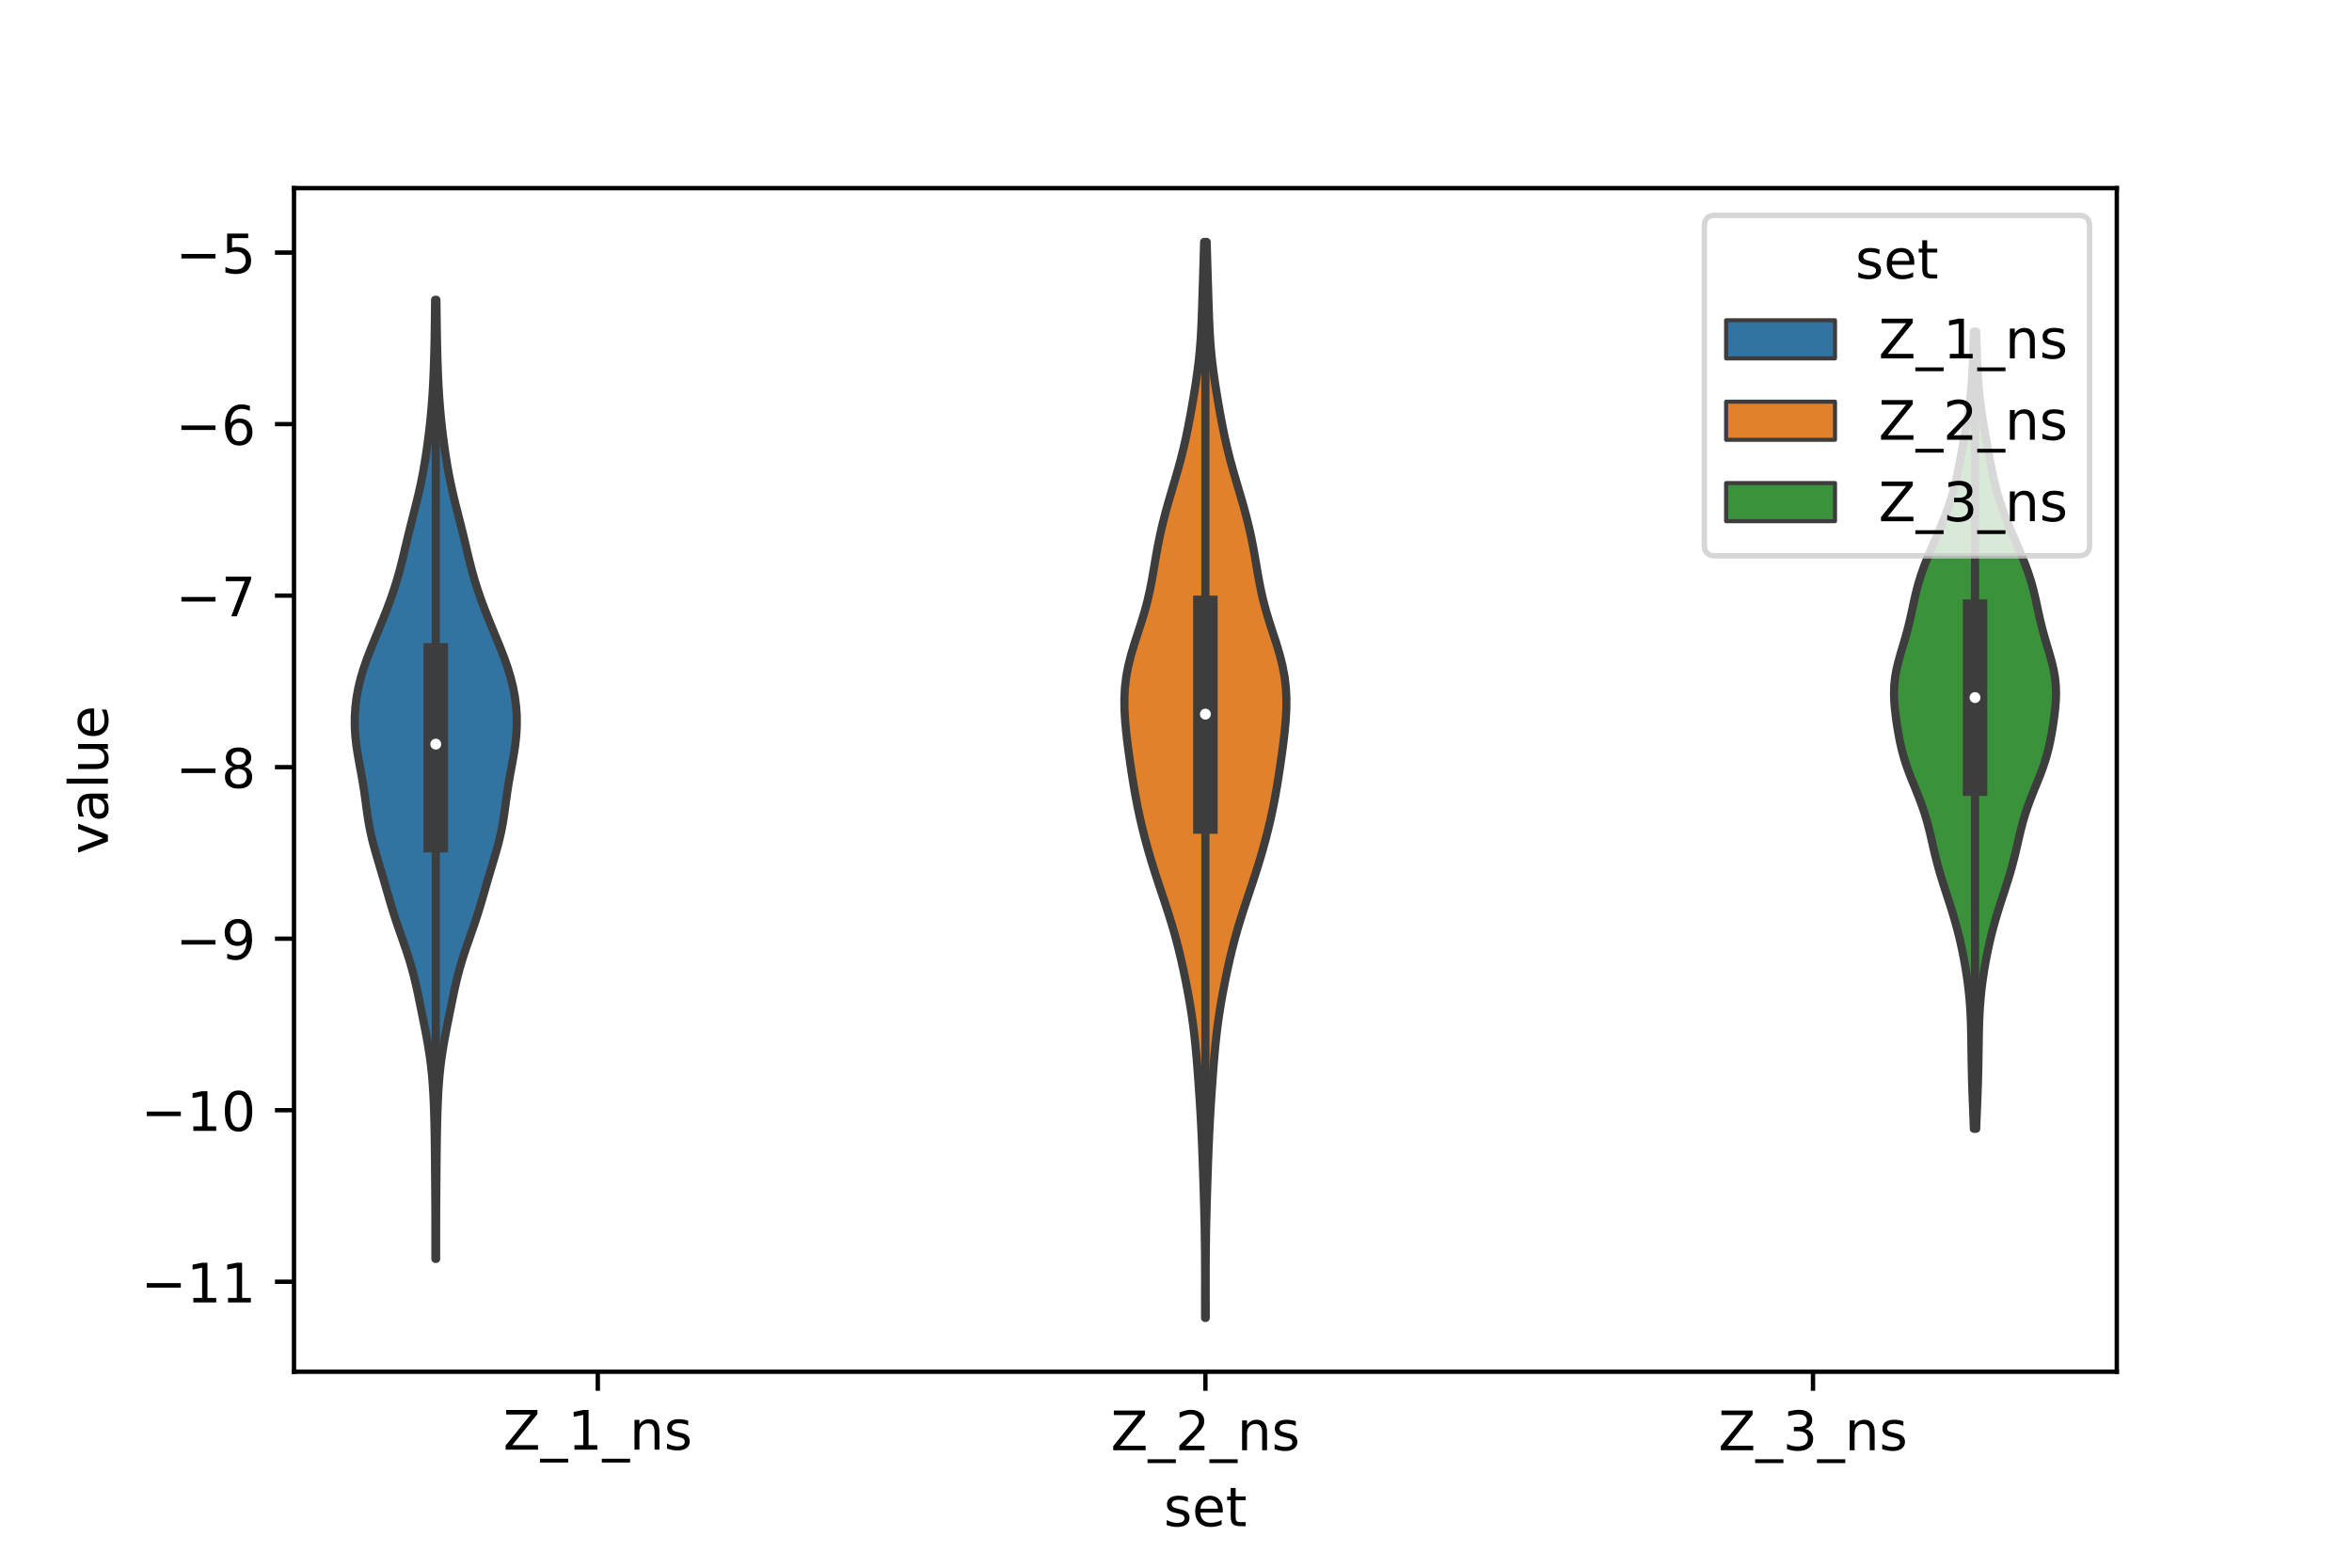 <?xml version="1.0" encoding="utf-8" standalone="no"?>
<!DOCTYPE svg PUBLIC "-//W3C//DTD SVG 1.1//EN"
  "http://www.w3.org/Graphics/SVG/1.1/DTD/svg11.dtd">
<!-- Created with matplotlib (https://matplotlib.org/) -->
<svg height="288pt" version="1.1" viewBox="0 0 432 288" width="432pt" xmlns="http://www.w3.org/2000/svg" xmlns:xlink="http://www.w3.org/1999/xlink">
 <defs>
  <style type="text/css">*{stroke-linecap:butt;stroke-linejoin:round;}</style>
 </defs>
 <g id="figure_1">
  <g id="patch_1">
   <path d="M 0 288 
L 432 288 
L 432 0 
L 0 0 
z
" style="fill:#ffffff;"/>
  </g>
  <g id="axes_1">
   <g id="patch_2">
    <path d="M 54 252 
L 388.8 252 
L 388.8 34.56 
L 54 34.56 
z
" style="fill:#ffffff;"/>
   </g>
   <g id="PolyCollection_1">
    <defs>
     <path d="M 80.104 -56.729 
L 79.976 -56.729 
L 79.974 -58.509 
L 79.974 -60.288 
L 79.973 -62.068 
L 79.971 -63.848 
L 79.965 -65.627 
L 79.955 -67.407 
L 79.942 -69.187 
L 79.928 -70.966 
L 79.914 -72.746 
L 79.899 -74.526 
L 79.881 -76.306 
L 79.86 -78.085 
L 79.832 -79.865 
L 79.795 -81.645 
L 79.747 -83.424 
L 79.683 -85.204 
L 79.6 -86.984 
L 79.489 -88.763 
L 79.343 -90.543 
L 79.155 -92.323 
L 78.918 -94.102 
L 78.637 -95.882 
L 78.318 -97.662 
L 77.974 -99.441 
L 77.62 -101.221 
L 77.262 -103.001 
L 76.899 -104.781 
L 76.519 -106.56 
L 76.104 -108.34 
L 75.638 -110.12 
L 75.11 -111.899 
L 74.528 -113.679 
L 73.911 -115.459 
L 73.286 -117.238 
L 72.68 -119.018 
L 72.11 -120.798 
L 71.574 -122.577 
L 71.06 -124.357 
L 70.547 -126.137 
L 70.024 -127.917 
L 69.491 -129.696 
L 68.967 -131.476 
L 68.483 -133.256 
L 68.063 -135.035 
L 67.72 -136.815 
L 67.442 -138.595 
L 67.201 -140.374 
L 66.959 -142.154 
L 66.688 -143.934 
L 66.381 -145.713 
L 66.051 -147.493 
L 65.731 -149.273 
L 65.456 -151.053 
L 65.26 -152.832 
L 65.16 -154.612 
L 65.166 -156.392 
L 65.281 -158.171 
L 65.504 -159.951 
L 65.837 -161.731 
L 66.277 -163.51 
L 66.816 -165.29 
L 67.441 -167.07 
L 68.128 -168.849 
L 68.853 -170.629 
L 69.59 -172.409 
L 70.319 -174.189 
L 71.023 -175.968 
L 71.688 -177.748 
L 72.305 -179.528 
L 72.866 -181.307 
L 73.372 -183.087 
L 73.832 -184.867 
L 74.263 -186.646 
L 74.685 -188.426 
L 75.114 -190.206 
L 75.558 -191.985 
L 76.012 -193.765 
L 76.462 -195.545 
L 76.891 -197.324 
L 77.285 -199.104 
L 77.64 -200.884 
L 77.955 -202.664 
L 78.238 -204.443 
L 78.494 -206.223 
L 78.727 -208.003 
L 78.938 -209.782 
L 79.123 -211.562 
L 79.282 -213.342 
L 79.415 -215.121 
L 79.524 -216.901 
L 79.612 -218.681 
L 79.684 -220.46 
L 79.742 -222.24 
L 79.789 -224.02 
L 79.826 -225.8 
L 79.855 -227.579 
L 79.879 -229.359 
L 79.9 -231.139 
L 79.921 -232.918 
L 80.159 -232.918 
L 80.159 -232.918 
L 80.18 -231.139 
L 80.201 -229.359 
L 80.225 -227.579 
L 80.254 -225.8 
L 80.291 -224.02 
L 80.338 -222.24 
L 80.396 -220.46 
L 80.468 -218.681 
L 80.556 -216.901 
L 80.665 -215.121 
L 80.798 -213.342 
L 80.957 -211.562 
L 81.142 -209.782 
L 81.353 -208.003 
L 81.586 -206.223 
L 81.842 -204.443 
L 82.125 -202.664 
L 82.44 -200.884 
L 82.795 -199.104 
L 83.189 -197.324 
L 83.618 -195.545 
L 84.068 -193.765 
L 84.522 -191.985 
L 84.966 -190.206 
L 85.395 -188.426 
L 85.817 -186.646 
L 86.248 -184.867 
L 86.708 -183.087 
L 87.214 -181.307 
L 87.775 -179.528 
L 88.392 -177.748 
L 89.057 -175.968 
L 89.761 -174.189 
L 90.49 -172.409 
L 91.227 -170.629 
L 91.952 -168.849 
L 92.639 -167.07 
L 93.264 -165.29 
L 93.803 -163.51 
L 94.243 -161.731 
L 94.576 -159.951 
L 94.799 -158.171 
L 94.914 -156.392 
L 94.92 -154.612 
L 94.82 -152.832 
L 94.624 -151.053 
L 94.349 -149.273 
L 94.029 -147.493 
L 93.699 -145.713 
L 93.392 -143.934 
L 93.121 -142.154 
L 92.879 -140.374 
L 92.638 -138.595 
L 92.36 -136.815 
L 92.017 -135.035 
L 91.597 -133.256 
L 91.113 -131.476 
L 90.589 -129.696 
L 90.056 -127.917 
L 89.533 -126.137 
L 89.02 -124.357 
L 88.506 -122.577 
L 87.97 -120.798 
L 87.4 -119.018 
L 86.794 -117.238 
L 86.169 -115.459 
L 85.552 -113.679 
L 84.97 -111.899 
L 84.442 -110.12 
L 83.976 -108.34 
L 83.561 -106.56 
L 83.181 -104.781 
L 82.818 -103.001 
L 82.46 -101.221 
L 82.106 -99.441 
L 81.762 -97.662 
L 81.443 -95.882 
L 81.162 -94.102 
L 80.925 -92.323 
L 80.737 -90.543 
L 80.591 -88.763 
L 80.48 -86.984 
L 80.397 -85.204 
L 80.333 -83.424 
L 80.285 -81.645 
L 80.248 -79.865 
L 80.22 -78.085 
L 80.199 -76.306 
L 80.181 -74.526 
L 80.166 -72.746 
L 80.152 -70.966 
L 80.138 -69.187 
L 80.125 -67.407 
L 80.115 -65.627 
L 80.109 -63.848 
L 80.107 -62.068 
L 80.106 -60.288 
L 80.106 -58.509 
L 80.104 -56.729 
z
" id="mbd51828cb3" style="stroke:#3d3d3d;stroke-width:1.5;"/>
    </defs>
    <g clip-path="url(#pb9d2f6e3c7)">
     <use style="fill:#3274a1;stroke:#3d3d3d;stroke-width:1.5;" x="0" xlink:href="#mbd51828cb3" y="288"/>
    </g>
   </g>
   <g id="PolyCollection_2">
    <defs>
     <path d="M 221.46 -45.884 
L 221.34 -45.884 
L 221.34 -47.88 
L 221.343 -49.877 
L 221.346 -51.874 
L 221.346 -53.87 
L 221.341 -55.867 
L 221.328 -57.864 
L 221.306 -59.86 
L 221.274 -61.857 
L 221.233 -63.854 
L 221.184 -65.851 
L 221.129 -67.847 
L 221.068 -69.844 
L 221.003 -71.841 
L 220.935 -73.837 
L 220.862 -75.834 
L 220.782 -77.831 
L 220.693 -79.827 
L 220.593 -81.824 
L 220.481 -83.821 
L 220.357 -85.818 
L 220.224 -87.814 
L 220.081 -89.811 
L 219.93 -91.808 
L 219.767 -93.804 
L 219.585 -95.801 
L 219.376 -97.798 
L 219.131 -99.794 
L 218.848 -101.791 
L 218.525 -103.788 
L 218.169 -105.784 
L 217.783 -107.781 
L 217.37 -109.778 
L 216.928 -111.775 
L 216.449 -113.771 
L 215.928 -115.768 
L 215.359 -117.765 
L 214.746 -119.761 
L 214.1 -121.758 
L 213.434 -123.755 
L 212.768 -125.751 
L 212.118 -127.748 
L 211.495 -129.745 
L 210.907 -131.741 
L 210.356 -133.738 
L 209.846 -135.735 
L 209.378 -137.732 
L 208.953 -139.728 
L 208.57 -141.725 
L 208.221 -143.722 
L 207.901 -145.718 
L 207.602 -147.715 
L 207.32 -149.712 
L 207.059 -151.708 
L 206.829 -153.705 
L 206.647 -155.702 
L 206.536 -157.699 
L 206.52 -159.695 
L 206.623 -161.692 
L 206.861 -163.689 
L 207.238 -165.685 
L 207.74 -167.682 
L 208.337 -169.679 
L 208.984 -171.675 
L 209.632 -173.672 
L 210.237 -175.669 
L 210.771 -177.665 
L 211.224 -179.662 
L 211.61 -181.659 
L 211.955 -183.656 
L 212.293 -185.652 
L 212.653 -187.649 
L 213.056 -189.646 
L 213.512 -191.642 
L 214.021 -193.639 
L 214.574 -195.636 
L 215.156 -197.632 
L 215.748 -199.629 
L 216.327 -201.626 
L 216.874 -203.622 
L 217.377 -205.619 
L 217.832 -207.616 
L 218.242 -209.613 
L 218.62 -211.609 
L 218.974 -213.606 
L 219.31 -215.603 
L 219.626 -217.599 
L 219.914 -219.596 
L 220.164 -221.593 
L 220.368 -223.589 
L 220.525 -225.586 
L 220.641 -227.583 
L 220.728 -229.58 
L 220.799 -231.576 
L 220.863 -233.573 
L 220.926 -235.57 
L 220.99 -237.566 
L 221.052 -239.563 
L 221.111 -241.56 
L 221.166 -243.556 
L 221.634 -243.556 
L 221.634 -243.556 
L 221.689 -241.56 
L 221.748 -239.563 
L 221.81 -237.566 
L 221.874 -235.57 
L 221.937 -233.573 
L 222.001 -231.576 
L 222.072 -229.58 
L 222.159 -227.583 
L 222.275 -225.586 
L 222.432 -223.589 
L 222.636 -221.593 
L 222.886 -219.596 
L 223.174 -217.599 
L 223.49 -215.603 
L 223.826 -213.606 
L 224.18 -211.609 
L 224.558 -209.613 
L 224.968 -207.616 
L 225.423 -205.619 
L 225.926 -203.622 
L 226.473 -201.626 
L 227.052 -199.629 
L 227.644 -197.632 
L 228.226 -195.636 
L 228.779 -193.639 
L 229.288 -191.642 
L 229.744 -189.646 
L 230.147 -187.649 
L 230.507 -185.652 
L 230.845 -183.656 
L 231.19 -181.659 
L 231.576 -179.662 
L 232.029 -177.665 
L 232.563 -175.669 
L 233.168 -173.672 
L 233.816 -171.675 
L 234.463 -169.679 
L 235.06 -167.682 
L 235.562 -165.685 
L 235.939 -163.689 
L 236.177 -161.692 
L 236.28 -159.695 
L 236.264 -157.699 
L 236.153 -155.702 
L 235.971 -153.705 
L 235.741 -151.708 
L 235.48 -149.712 
L 235.198 -147.715 
L 234.899 -145.718 
L 234.579 -143.722 
L 234.23 -141.725 
L 233.847 -139.728 
L 233.422 -137.732 
L 232.954 -135.735 
L 232.444 -133.738 
L 231.893 -131.741 
L 231.305 -129.745 
L 230.682 -127.748 
L 230.032 -125.751 
L 229.366 -123.755 
L 228.7 -121.758 
L 228.054 -119.761 
L 227.441 -117.765 
L 226.872 -115.768 
L 226.351 -113.771 
L 225.872 -111.775 
L 225.43 -109.778 
L 225.017 -107.781 
L 224.631 -105.784 
L 224.275 -103.788 
L 223.952 -101.791 
L 223.669 -99.794 
L 223.424 -97.798 
L 223.215 -95.801 
L 223.033 -93.804 
L 222.87 -91.808 
L 222.719 -89.811 
L 222.576 -87.814 
L 222.443 -85.818 
L 222.319 -83.821 
L 222.207 -81.824 
L 222.107 -79.827 
L 222.018 -77.831 
L 221.938 -75.834 
L 221.865 -73.837 
L 221.797 -71.841 
L 221.732 -69.844 
L 221.671 -67.847 
L 221.616 -65.851 
L 221.567 -63.854 
L 221.526 -61.857 
L 221.494 -59.86 
L 221.472 -57.864 
L 221.459 -55.867 
L 221.454 -53.87 
L 221.454 -51.874 
L 221.457 -49.877 
L 221.46 -47.88 
L 221.46 -45.884 
z
" id="m977a14c717" style="stroke:#3d3d3d;stroke-width:1.5;"/>
    </defs>
    <g clip-path="url(#pb9d2f6e3c7)">
     <use style="fill:#e1812c;stroke:#3d3d3d;stroke-width:1.5;" x="0" xlink:href="#m977a14c717" y="288"/>
    </g>
   </g>
   <g id="PolyCollection_3">
    <defs>
     <path d="M 362.974 -80.631 
L 362.546 -80.631 
L 362.491 -82.11 
L 362.433 -83.589 
L 362.374 -85.069 
L 362.316 -86.548 
L 362.263 -88.027 
L 362.216 -89.506 
L 362.177 -90.986 
L 362.146 -92.465 
L 362.122 -93.944 
L 362.101 -95.423 
L 362.08 -96.903 
L 362.054 -98.382 
L 362.015 -99.861 
L 361.957 -101.34 
L 361.875 -102.82 
L 361.764 -104.299 
L 361.621 -105.778 
L 361.447 -107.257 
L 361.242 -108.737 
L 361.008 -110.216 
L 360.747 -111.695 
L 360.457 -113.174 
L 360.138 -114.654 
L 359.789 -116.133 
L 359.408 -117.612 
L 358.995 -119.092 
L 358.552 -120.571 
L 358.085 -122.05 
L 357.604 -123.529 
L 357.122 -125.009 
L 356.654 -126.488 
L 356.211 -127.967 
L 355.803 -129.446 
L 355.428 -130.926 
L 355.08 -132.405 
L 354.743 -133.884 
L 354.394 -135.363 
L 354.013 -136.843 
L 353.582 -138.322 
L 353.09 -139.801 
L 352.543 -141.28 
L 351.954 -142.76 
L 351.35 -144.239 
L 350.762 -145.718 
L 350.218 -147.197 
L 349.739 -148.677 
L 349.333 -150.156 
L 348.993 -151.635 
L 348.706 -153.114 
L 348.459 -154.594 
L 348.244 -156.073 
L 348.064 -157.552 
L 347.935 -159.031 
L 347.88 -160.511 
L 347.92 -161.99 
L 348.068 -163.469 
L 348.324 -164.948 
L 348.673 -166.428 
L 349.085 -167.907 
L 349.526 -169.386 
L 349.963 -170.866 
L 350.37 -172.345 
L 350.738 -173.824 
L 351.071 -175.303 
L 351.387 -176.783 
L 351.711 -178.262 
L 352.068 -179.741 
L 352.479 -181.22 
L 352.952 -182.7 
L 353.487 -184.179 
L 354.075 -185.658 
L 354.699 -187.137 
L 355.342 -188.617 
L 355.984 -190.096 
L 356.61 -191.575 
L 357.204 -193.054 
L 357.754 -194.534 
L 358.252 -196.013 
L 358.695 -197.492 
L 359.083 -198.971 
L 359.425 -200.451 
L 359.73 -201.93 
L 360.013 -203.409 
L 360.284 -204.888 
L 360.551 -206.368 
L 360.816 -207.847 
L 361.077 -209.326 
L 361.326 -210.805 
L 361.556 -212.285 
L 361.76 -213.764 
L 361.934 -215.243 
L 362.077 -216.723 
L 362.191 -218.202 
L 362.281 -219.681 
L 362.351 -221.16 
L 362.407 -222.64 
L 362.453 -224.119 
L 362.494 -225.598 
L 362.533 -227.077 
L 362.987 -227.077 
L 362.987 -227.077 
L 363.026 -225.598 
L 363.067 -224.119 
L 363.113 -222.64 
L 363.169 -221.16 
L 363.239 -219.681 
L 363.329 -218.202 
L 363.443 -216.723 
L 363.586 -215.243 
L 363.76 -213.764 
L 363.964 -212.285 
L 364.194 -210.805 
L 364.443 -209.326 
L 364.704 -207.847 
L 364.969 -206.368 
L 365.236 -204.888 
L 365.507 -203.409 
L 365.79 -201.93 
L 366.095 -200.451 
L 366.437 -198.971 
L 366.825 -197.492 
L 367.268 -196.013 
L 367.766 -194.534 
L 368.316 -193.054 
L 368.91 -191.575 
L 369.536 -190.096 
L 370.178 -188.617 
L 370.821 -187.137 
L 371.445 -185.658 
L 372.033 -184.179 
L 372.568 -182.7 
L 373.041 -181.22 
L 373.452 -179.741 
L 373.809 -178.262 
L 374.133 -176.783 
L 374.449 -175.303 
L 374.782 -173.824 
L 375.15 -172.345 
L 375.557 -170.866 
L 375.994 -169.386 
L 376.435 -167.907 
L 376.847 -166.428 
L 377.196 -164.948 
L 377.452 -163.469 
L 377.6 -161.99 
L 377.64 -160.511 
L 377.585 -159.031 
L 377.456 -157.552 
L 377.276 -156.073 
L 377.061 -154.594 
L 376.814 -153.114 
L 376.527 -151.635 
L 376.187 -150.156 
L 375.781 -148.677 
L 375.302 -147.197 
L 374.758 -145.718 
L 374.17 -144.239 
L 373.566 -142.76 
L 372.977 -141.28 
L 372.43 -139.801 
L 371.938 -138.322 
L 371.507 -136.843 
L 371.126 -135.363 
L 370.777 -133.884 
L 370.44 -132.405 
L 370.092 -130.926 
L 369.717 -129.446 
L 369.309 -127.967 
L 368.866 -126.488 
L 368.398 -125.009 
L 367.916 -123.529 
L 367.435 -122.05 
L 366.968 -120.571 
L 366.525 -119.092 
L 366.112 -117.612 
L 365.731 -116.133 
L 365.382 -114.654 
L 365.063 -113.174 
L 364.773 -111.695 
L 364.512 -110.216 
L 364.278 -108.737 
L 364.073 -107.257 
L 363.899 -105.778 
L 363.756 -104.299 
L 363.645 -102.82 
L 363.563 -101.34 
L 363.505 -99.861 
L 363.466 -98.382 
L 363.44 -96.903 
L 363.419 -95.423 
L 363.398 -93.944 
L 363.374 -92.465 
L 363.343 -90.986 
L 363.304 -89.506 
L 363.257 -88.027 
L 363.204 -86.548 
L 363.146 -85.069 
L 363.087 -83.589 
L 363.029 -82.11 
L 362.974 -80.631 
z
" id="m9cc48be358" style="stroke:#3d3d3d;stroke-width:1.5;"/>
    </defs>
    <g clip-path="url(#pb9d2f6e3c7)">
     <use style="fill:#3a923a;stroke:#3d3d3d;stroke-width:1.5;" x="0" xlink:href="#m9cc48be358" y="288"/>
    </g>
   </g>
   <g id="patch_3">
    <path clip-path="url(#pb9d2f6e3c7)" d="M 109.8 -111.154 
L 109.8 -111.154 
L 109.8 -111.154 
L 109.8 -111.154 
z
" style="fill:#3274a1;stroke:#3d3d3d;stroke-linejoin:miter;stroke-width:0.75;"/>
   </g>
   <g id="patch_4">
    <path clip-path="url(#pb9d2f6e3c7)" d="M 109.8 -111.154 
L 109.8 -111.154 
L 109.8 -111.154 
L 109.8 -111.154 
z
" style="fill:#e1812c;stroke:#3d3d3d;stroke-linejoin:miter;stroke-width:0.75;"/>
   </g>
   <g id="patch_5">
    <path clip-path="url(#pb9d2f6e3c7)" d="M 109.8 -111.154 
L 109.8 -111.154 
L 109.8 -111.154 
L 109.8 -111.154 
z
" style="fill:#3a923a;stroke:#3d3d3d;stroke-linejoin:miter;stroke-width:0.75;"/>
   </g>
   <g id="matplotlib.axis_1">
    <g id="xtick_1">
     <g id="line2d_1">
      <defs>
       <path d="M 0 0 
L 0 3.5 
" id="m6beaab55ba" style="stroke:#000000;stroke-width:0.8;"/>
      </defs>
      <g>
       <use style="stroke:#000000;stroke-width:0.8;" x="109.8" xlink:href="#m6beaab55ba" y="252"/>
      </g>
     </g>
     <g id="text_1">
      <!-- Z_1_ns -->
      <g transform="translate(92.42 266.32)scale(0.1 -0.1)">
       <defs>
        <path d="M 5.609 72.906 
L 62.891 72.906 
L 62.891 65.375 
L 16.797 8.297 
L 64.016 8.297 
L 64.016 0 
L 4.5 0 
L 4.5 7.516 
L 50.594 64.594 
L 5.609 64.594 
z
" id="DejaVuSans-90"/>
        <path d="M 50.984 -16.609 
L 50.984 -23.578 
L -0.984 -23.578 
L -0.984 -16.609 
z
" id="DejaVuSans-95"/>
        <path d="M 12.406 8.297 
L 28.516 8.297 
L 28.516 63.922 
L 10.984 60.406 
L 10.984 69.391 
L 28.422 72.906 
L 38.281 72.906 
L 38.281 8.297 
L 54.391 8.297 
L 54.391 0 
L 12.406 0 
z
" id="DejaVuSans-49"/>
        <path d="M 54.891 33.016 
L 54.891 0 
L 45.906 0 
L 45.906 32.719 
Q 45.906 40.484 42.875 44.328 
Q 39.844 48.188 33.797 48.188 
Q 26.516 48.188 22.312 43.547 
Q 18.109 38.922 18.109 30.906 
L 18.109 0 
L 9.078 0 
L 9.078 54.688 
L 18.109 54.688 
L 18.109 46.188 
Q 21.344 51.125 25.703 53.562 
Q 30.078 56 35.797 56 
Q 45.219 56 50.047 50.172 
Q 54.891 44.344 54.891 33.016 
z
" id="DejaVuSans-110"/>
        <path d="M 44.281 53.078 
L 44.281 44.578 
Q 40.484 46.531 36.375 47.5 
Q 32.281 48.484 27.875 48.484 
Q 21.188 48.484 17.844 46.438 
Q 14.5 44.391 14.5 40.281 
Q 14.5 37.156 16.891 35.375 
Q 19.281 33.594 26.516 31.984 
L 29.594 31.297 
Q 39.156 29.25 43.188 25.516 
Q 47.219 21.781 47.219 15.094 
Q 47.219 7.469 41.188 3.016 
Q 35.156 -1.422 24.609 -1.422 
Q 20.219 -1.422 15.453 -0.562 
Q 10.688 0.297 5.422 2 
L 5.422 11.281 
Q 10.406 8.688 15.234 7.391 
Q 20.062 6.109 24.812 6.109 
Q 31.156 6.109 34.562 8.281 
Q 37.984 10.453 37.984 14.406 
Q 37.984 18.062 35.516 20.016 
Q 33.062 21.969 24.703 23.781 
L 21.578 24.516 
Q 13.234 26.266 9.516 29.906 
Q 5.812 33.547 5.812 39.891 
Q 5.812 47.609 11.281 51.797 
Q 16.75 56 26.812 56 
Q 31.781 56 36.172 55.266 
Q 40.578 54.547 44.281 53.078 
z
" id="DejaVuSans-115"/>
       </defs>
       <use xlink:href="#DejaVuSans-90"/>
       <use x="68.506" xlink:href="#DejaVuSans-95"/>
       <use x="118.506" xlink:href="#DejaVuSans-49"/>
       <use x="182.129" xlink:href="#DejaVuSans-95"/>
       <use x="232.129" xlink:href="#DejaVuSans-110"/>
       <use x="295.508" xlink:href="#DejaVuSans-115"/>
      </g>
     </g>
    </g>
    <g id="xtick_2">
     <g id="line2d_2">
      <g>
       <use style="stroke:#000000;stroke-width:0.8;" x="221.4" xlink:href="#m6beaab55ba" y="252"/>
      </g>
     </g>
     <g id="text_2">
      <!-- Z_2_ns -->
      <g transform="translate(204.02 266.422)scale(0.1 -0.1)">
       <defs>
        <path d="M 19.188 8.297 
L 53.609 8.297 
L 53.609 0 
L 7.328 0 
L 7.328 8.297 
Q 12.938 14.109 22.625 23.891 
Q 32.328 33.688 34.812 36.531 
Q 39.547 41.844 41.422 45.531 
Q 43.312 49.219 43.312 52.781 
Q 43.312 58.594 39.234 62.25 
Q 35.156 65.922 28.609 65.922 
Q 23.969 65.922 18.812 64.312 
Q 13.672 62.703 7.812 59.422 
L 7.812 69.391 
Q 13.766 71.781 18.938 73 
Q 24.125 74.219 28.422 74.219 
Q 39.75 74.219 46.484 68.547 
Q 53.219 62.891 53.219 53.422 
Q 53.219 48.922 51.531 44.891 
Q 49.859 40.875 45.406 35.406 
Q 44.188 33.984 37.641 27.219 
Q 31.109 20.453 19.188 8.297 
z
" id="DejaVuSans-50"/>
       </defs>
       <use xlink:href="#DejaVuSans-90"/>
       <use x="68.506" xlink:href="#DejaVuSans-95"/>
       <use x="118.506" xlink:href="#DejaVuSans-50"/>
       <use x="182.129" xlink:href="#DejaVuSans-95"/>
       <use x="232.129" xlink:href="#DejaVuSans-110"/>
       <use x="295.508" xlink:href="#DejaVuSans-115"/>
      </g>
     </g>
    </g>
    <g id="xtick_3">
     <g id="line2d_3">
      <g>
       <use style="stroke:#000000;stroke-width:0.8;" x="333" xlink:href="#m6beaab55ba" y="252"/>
      </g>
     </g>
     <g id="text_3">
      <!-- Z_3_ns -->
      <g transform="translate(315.62 266.422)scale(0.1 -0.1)">
       <defs>
        <path d="M 40.578 39.312 
Q 47.656 37.797 51.625 33 
Q 55.609 28.219 55.609 21.188 
Q 55.609 10.406 48.188 4.484 
Q 40.766 -1.422 27.094 -1.422 
Q 22.516 -1.422 17.656 -0.516 
Q 12.797 0.391 7.625 2.203 
L 7.625 11.719 
Q 11.719 9.328 16.594 8.109 
Q 21.484 6.891 26.812 6.891 
Q 36.078 6.891 40.938 10.547 
Q 45.797 14.203 45.797 21.188 
Q 45.797 27.641 41.281 31.266 
Q 36.766 34.906 28.719 34.906 
L 20.219 34.906 
L 20.219 43.016 
L 29.109 43.016 
Q 36.375 43.016 40.234 45.922 
Q 44.094 48.828 44.094 54.297 
Q 44.094 59.906 40.109 62.906 
Q 36.141 65.922 28.719 65.922 
Q 24.656 65.922 20.016 65.031 
Q 15.375 64.156 9.812 62.312 
L 9.812 71.094 
Q 15.438 72.656 20.344 73.438 
Q 25.25 74.219 29.594 74.219 
Q 40.828 74.219 47.359 69.109 
Q 53.906 64.016 53.906 55.328 
Q 53.906 49.266 50.438 45.094 
Q 46.969 40.922 40.578 39.312 
z
" id="DejaVuSans-51"/>
       </defs>
       <use xlink:href="#DejaVuSans-90"/>
       <use x="68.506" xlink:href="#DejaVuSans-95"/>
       <use x="118.506" xlink:href="#DejaVuSans-51"/>
       <use x="182.129" xlink:href="#DejaVuSans-95"/>
       <use x="232.129" xlink:href="#DejaVuSans-110"/>
       <use x="295.508" xlink:href="#DejaVuSans-115"/>
      </g>
     </g>
    </g>
    <g id="text_4">
     <!-- set -->
     <g transform="translate(213.759 280.378)scale(0.1 -0.1)">
      <defs>
       <path d="M 56.203 29.594 
L 56.203 25.203 
L 14.891 25.203 
Q 15.484 15.922 20.484 11.062 
Q 25.484 6.203 34.422 6.203 
Q 39.594 6.203 44.453 7.469 
Q 49.312 8.734 54.109 11.281 
L 54.109 2.781 
Q 49.266 0.734 44.188 -0.344 
Q 39.109 -1.422 33.891 -1.422 
Q 20.797 -1.422 13.156 6.188 
Q 5.516 13.812 5.516 26.812 
Q 5.516 40.234 12.766 48.109 
Q 20.016 56 32.328 56 
Q 43.359 56 49.781 48.891 
Q 56.203 41.797 56.203 29.594 
z
M 47.219 32.234 
Q 47.125 39.594 43.094 43.984 
Q 39.062 48.391 32.422 48.391 
Q 24.906 48.391 20.391 44.141 
Q 15.875 39.891 15.188 32.172 
z
" id="DejaVuSans-101"/>
       <path d="M 18.312 70.219 
L 18.312 54.688 
L 36.812 54.688 
L 36.812 47.703 
L 18.312 47.703 
L 18.312 18.016 
Q 18.312 11.328 20.141 9.422 
Q 21.969 7.516 27.594 7.516 
L 36.812 7.516 
L 36.812 0 
L 27.594 0 
Q 17.188 0 13.234 3.875 
Q 9.281 7.766 9.281 18.016 
L 9.281 47.703 
L 2.688 47.703 
L 2.688 54.688 
L 9.281 54.688 
L 9.281 70.219 
z
" id="DejaVuSans-116"/>
      </defs>
      <use xlink:href="#DejaVuSans-115"/>
      <use x="52.1" xlink:href="#DejaVuSans-101"/>
      <use x="113.623" xlink:href="#DejaVuSans-116"/>
     </g>
    </g>
   </g>
   <g id="matplotlib.axis_2">
    <g id="ytick_1">
     <g id="line2d_4">
      <defs>
       <path d="M 0 0 
L -3.5 0 
" id="m98d3293dc7" style="stroke:#000000;stroke-width:0.8;"/>
      </defs>
      <g>
       <use style="stroke:#000000;stroke-width:0.8;" x="54" xlink:href="#m98d3293dc7" y="235.469"/>
      </g>
     </g>
     <g id="text_5">
      <!-- −11 -->
      <g transform="translate(25.895 239.269)scale(0.1 -0.1)">
       <defs>
        <path d="M 10.594 35.5 
L 73.188 35.5 
L 73.188 27.203 
L 10.594 27.203 
z
" id="DejaVuSans-8722"/>
       </defs>
       <use xlink:href="#DejaVuSans-8722"/>
       <use x="83.789" xlink:href="#DejaVuSans-49"/>
       <use x="147.412" xlink:href="#DejaVuSans-49"/>
      </g>
     </g>
    </g>
    <g id="ytick_2">
     <g id="line2d_5">
      <g>
       <use style="stroke:#000000;stroke-width:0.8;" x="54" xlink:href="#m98d3293dc7" y="203.958"/>
      </g>
     </g>
     <g id="text_6">
      <!-- −10 -->
      <g transform="translate(25.895 207.757)scale(0.1 -0.1)">
       <defs>
        <path d="M 31.781 66.406 
Q 24.172 66.406 20.328 58.906 
Q 16.5 51.422 16.5 36.375 
Q 16.5 21.391 20.328 13.891 
Q 24.172 6.391 31.781 6.391 
Q 39.453 6.391 43.281 13.891 
Q 47.125 21.391 47.125 36.375 
Q 47.125 51.422 43.281 58.906 
Q 39.453 66.406 31.781 66.406 
z
M 31.781 74.219 
Q 44.047 74.219 50.516 64.516 
Q 56.984 54.828 56.984 36.375 
Q 56.984 17.969 50.516 8.266 
Q 44.047 -1.422 31.781 -1.422 
Q 19.531 -1.422 13.062 8.266 
Q 6.594 17.969 6.594 36.375 
Q 6.594 54.828 13.062 64.516 
Q 19.531 74.219 31.781 74.219 
z
" id="DejaVuSans-48"/>
       </defs>
       <use xlink:href="#DejaVuSans-8722"/>
       <use x="83.789" xlink:href="#DejaVuSans-49"/>
       <use x="147.412" xlink:href="#DejaVuSans-48"/>
      </g>
     </g>
    </g>
    <g id="ytick_3">
     <g id="line2d_6">
      <g>
       <use style="stroke:#000000;stroke-width:0.8;" x="54" xlink:href="#m98d3293dc7" y="172.447"/>
      </g>
     </g>
     <g id="text_7">
      <!-- −9 -->
      <g transform="translate(32.258 176.246)scale(0.1 -0.1)">
       <defs>
        <path d="M 10.984 1.516 
L 10.984 10.5 
Q 14.703 8.734 18.5 7.812 
Q 22.312 6.891 25.984 6.891 
Q 35.75 6.891 40.891 13.453 
Q 46.047 20.016 46.781 33.406 
Q 43.953 29.203 39.594 26.953 
Q 35.25 24.703 29.984 24.703 
Q 19.047 24.703 12.672 31.312 
Q 6.297 37.938 6.297 49.422 
Q 6.297 60.641 12.938 67.422 
Q 19.578 74.219 30.609 74.219 
Q 43.266 74.219 49.922 64.516 
Q 56.594 54.828 56.594 36.375 
Q 56.594 19.141 48.406 8.859 
Q 40.234 -1.422 26.422 -1.422 
Q 22.703 -1.422 18.891 -0.688 
Q 15.094 0.047 10.984 1.516 
z
M 30.609 32.422 
Q 37.25 32.422 41.125 36.953 
Q 45.016 41.5 45.016 49.422 
Q 45.016 57.281 41.125 61.844 
Q 37.25 66.406 30.609 66.406 
Q 23.969 66.406 20.094 61.844 
Q 16.219 57.281 16.219 49.422 
Q 16.219 41.5 20.094 36.953 
Q 23.969 32.422 30.609 32.422 
z
" id="DejaVuSans-57"/>
       </defs>
       <use xlink:href="#DejaVuSans-8722"/>
       <use x="83.789" xlink:href="#DejaVuSans-57"/>
      </g>
     </g>
    </g>
    <g id="ytick_4">
     <g id="line2d_7">
      <g>
       <use style="stroke:#000000;stroke-width:0.8;" x="54" xlink:href="#m98d3293dc7" y="140.936"/>
      </g>
     </g>
     <g id="text_8">
      <!-- −8 -->
      <g transform="translate(32.258 144.735)scale(0.1 -0.1)">
       <defs>
        <path d="M 31.781 34.625 
Q 24.75 34.625 20.719 30.859 
Q 16.703 27.094 16.703 20.516 
Q 16.703 13.922 20.719 10.156 
Q 24.75 6.391 31.781 6.391 
Q 38.812 6.391 42.859 10.172 
Q 46.922 13.969 46.922 20.516 
Q 46.922 27.094 42.891 30.859 
Q 38.875 34.625 31.781 34.625 
z
M 21.922 38.812 
Q 15.578 40.375 12.031 44.719 
Q 8.5 49.078 8.5 55.328 
Q 8.5 64.062 14.719 69.141 
Q 20.953 74.219 31.781 74.219 
Q 42.672 74.219 48.875 69.141 
Q 55.078 64.062 55.078 55.328 
Q 55.078 49.078 51.531 44.719 
Q 48 40.375 41.703 38.812 
Q 48.828 37.156 52.797 32.312 
Q 56.781 27.484 56.781 20.516 
Q 56.781 9.906 50.312 4.234 
Q 43.844 -1.422 31.781 -1.422 
Q 19.734 -1.422 13.25 4.234 
Q 6.781 9.906 6.781 20.516 
Q 6.781 27.484 10.781 32.312 
Q 14.797 37.156 21.922 38.812 
z
M 18.312 54.391 
Q 18.312 48.734 21.844 45.562 
Q 25.391 42.391 31.781 42.391 
Q 38.141 42.391 41.719 45.562 
Q 45.312 48.734 45.312 54.391 
Q 45.312 60.062 41.719 63.234 
Q 38.141 66.406 31.781 66.406 
Q 25.391 66.406 21.844 63.234 
Q 18.312 60.062 18.312 54.391 
z
" id="DejaVuSans-56"/>
       </defs>
       <use xlink:href="#DejaVuSans-8722"/>
       <use x="83.789" xlink:href="#DejaVuSans-56"/>
      </g>
     </g>
    </g>
    <g id="ytick_5">
     <g id="line2d_8">
      <g>
       <use style="stroke:#000000;stroke-width:0.8;" x="54" xlink:href="#m98d3293dc7" y="109.424"/>
      </g>
     </g>
     <g id="text_9">
      <!-- −7 -->
      <g transform="translate(32.258 113.224)scale(0.1 -0.1)">
       <defs>
        <path d="M 8.203 72.906 
L 55.078 72.906 
L 55.078 68.703 
L 28.609 0 
L 18.312 0 
L 43.219 64.594 
L 8.203 64.594 
z
" id="DejaVuSans-55"/>
       </defs>
       <use xlink:href="#DejaVuSans-8722"/>
       <use x="83.789" xlink:href="#DejaVuSans-55"/>
      </g>
     </g>
    </g>
    <g id="ytick_6">
     <g id="line2d_9">
      <g>
       <use style="stroke:#000000;stroke-width:0.8;" x="54" xlink:href="#m98d3293dc7" y="77.913"/>
      </g>
     </g>
     <g id="text_10">
      <!-- −6 -->
      <g transform="translate(32.258 81.712)scale(0.1 -0.1)">
       <defs>
        <path d="M 33.016 40.375 
Q 26.375 40.375 22.484 35.828 
Q 18.609 31.297 18.609 23.391 
Q 18.609 15.531 22.484 10.953 
Q 26.375 6.391 33.016 6.391 
Q 39.656 6.391 43.531 10.953 
Q 47.406 15.531 47.406 23.391 
Q 47.406 31.297 43.531 35.828 
Q 39.656 40.375 33.016 40.375 
z
M 52.594 71.297 
L 52.594 62.312 
Q 48.875 64.062 45.094 64.984 
Q 41.312 65.922 37.594 65.922 
Q 27.828 65.922 22.672 59.328 
Q 17.531 52.734 16.797 39.406 
Q 19.672 43.656 24.016 45.922 
Q 28.375 48.188 33.594 48.188 
Q 44.578 48.188 50.953 41.516 
Q 57.328 34.859 57.328 23.391 
Q 57.328 12.156 50.688 5.359 
Q 44.047 -1.422 33.016 -1.422 
Q 20.359 -1.422 13.672 8.266 
Q 6.984 17.969 6.984 36.375 
Q 6.984 53.656 15.188 63.938 
Q 23.391 74.219 37.203 74.219 
Q 40.922 74.219 44.703 73.484 
Q 48.484 72.75 52.594 71.297 
z
" id="DejaVuSans-54"/>
       </defs>
       <use xlink:href="#DejaVuSans-8722"/>
       <use x="83.789" xlink:href="#DejaVuSans-54"/>
      </g>
     </g>
    </g>
    <g id="ytick_7">
     <g id="line2d_10">
      <g>
       <use style="stroke:#000000;stroke-width:0.8;" x="54" xlink:href="#m98d3293dc7" y="46.402"/>
      </g>
     </g>
     <g id="text_11">
      <!-- −5 -->
      <g transform="translate(32.258 50.201)scale(0.1 -0.1)">
       <defs>
        <path d="M 10.797 72.906 
L 49.516 72.906 
L 49.516 64.594 
L 19.828 64.594 
L 19.828 46.734 
Q 21.969 47.469 24.109 47.828 
Q 26.266 48.188 28.422 48.188 
Q 40.625 48.188 47.75 41.5 
Q 54.891 34.812 54.891 23.391 
Q 54.891 11.625 47.562 5.094 
Q 40.234 -1.422 26.906 -1.422 
Q 22.312 -1.422 17.547 -0.641 
Q 12.797 0.141 7.719 1.703 
L 7.719 11.625 
Q 12.109 9.234 16.797 8.062 
Q 21.484 6.891 26.703 6.891 
Q 35.156 6.891 40.078 11.328 
Q 45.016 15.766 45.016 23.391 
Q 45.016 31 40.078 35.438 
Q 35.156 39.891 26.703 39.891 
Q 22.75 39.891 18.812 39.016 
Q 14.891 38.141 10.797 36.281 
z
" id="DejaVuSans-53"/>
       </defs>
       <use xlink:href="#DejaVuSans-8722"/>
       <use x="83.789" xlink:href="#DejaVuSans-53"/>
      </g>
     </g>
    </g>
    <g id="text_12">
     <!-- value -->
     <g transform="translate(19.816 156.938)rotate(-90)scale(0.1 -0.1)">
      <defs>
       <path d="M 2.984 54.688 
L 12.5 54.688 
L 29.594 8.797 
L 46.688 54.688 
L 56.203 54.688 
L 35.688 0 
L 23.484 0 
z
" id="DejaVuSans-118"/>
       <path d="M 34.281 27.484 
Q 23.391 27.484 19.188 25 
Q 14.984 22.516 14.984 16.5 
Q 14.984 11.719 18.141 8.906 
Q 21.297 6.109 26.703 6.109 
Q 34.188 6.109 38.703 11.406 
Q 43.219 16.703 43.219 25.484 
L 43.219 27.484 
z
M 52.203 31.203 
L 52.203 0 
L 43.219 0 
L 43.219 8.297 
Q 40.141 3.328 35.547 0.953 
Q 30.953 -1.422 24.312 -1.422 
Q 15.922 -1.422 10.953 3.297 
Q 6 8.016 6 15.922 
Q 6 25.141 12.172 29.828 
Q 18.359 34.516 30.609 34.516 
L 43.219 34.516 
L 43.219 35.406 
Q 43.219 41.609 39.141 45 
Q 35.062 48.391 27.688 48.391 
Q 23 48.391 18.547 47.266 
Q 14.109 46.141 10.016 43.891 
L 10.016 52.203 
Q 14.938 54.109 19.578 55.047 
Q 24.219 56 28.609 56 
Q 40.484 56 46.344 49.844 
Q 52.203 43.703 52.203 31.203 
z
" id="DejaVuSans-97"/>
       <path d="M 9.422 75.984 
L 18.406 75.984 
L 18.406 0 
L 9.422 0 
z
" id="DejaVuSans-108"/>
       <path d="M 8.5 21.578 
L 8.5 54.688 
L 17.484 54.688 
L 17.484 21.922 
Q 17.484 14.156 20.5 10.266 
Q 23.531 6.391 29.594 6.391 
Q 36.859 6.391 41.078 11.031 
Q 45.312 15.672 45.312 23.688 
L 45.312 54.688 
L 54.297 54.688 
L 54.297 0 
L 45.312 0 
L 45.312 8.406 
Q 42.047 3.422 37.719 1 
Q 33.406 -1.422 27.688 -1.422 
Q 18.266 -1.422 13.375 4.438 
Q 8.5 10.297 8.5 21.578 
z
M 31.109 56 
z
" id="DejaVuSans-117"/>
      </defs>
      <use xlink:href="#DejaVuSans-118"/>
      <use x="59.18" xlink:href="#DejaVuSans-97"/>
      <use x="120.459" xlink:href="#DejaVuSans-108"/>
      <use x="148.242" xlink:href="#DejaVuSans-117"/>
      <use x="211.621" xlink:href="#DejaVuSans-101"/>
     </g>
    </g>
   </g>
   <g id="line2d_11">
    <path clip-path="url(#pb9d2f6e3c7)" d="M 80.04 202.419 
L 80.04 70.352 
" style="fill:none;stroke:#3d3d3d;stroke-linecap:square;stroke-width:1.5;"/>
   </g>
   <g id="line2d_12">
    <path clip-path="url(#pb9d2f6e3c7)" d="M 80.04 154.349 
L 80.04 120.397 
" style="fill:none;stroke:#3d3d3d;stroke-linecap:square;stroke-width:4.5;"/>
   </g>
   <g id="line2d_13">
    <path clip-path="url(#pb9d2f6e3c7)" d="M 221.4 206.196 
L 221.4 54.062 
" style="fill:none;stroke:#3d3d3d;stroke-linecap:square;stroke-width:1.5;"/>
   </g>
   <g id="line2d_14">
    <path clip-path="url(#pb9d2f6e3c7)" d="M 221.4 150.925 
L 221.4 111.664 
" style="fill:none;stroke:#3d3d3d;stroke-linecap:square;stroke-width:4.5;"/>
   </g>
   <g id="line2d_15">
    <path clip-path="url(#pb9d2f6e3c7)" d="M 362.76 191.047 
L 362.76 66.232 
" style="fill:none;stroke:#3d3d3d;stroke-linecap:square;stroke-width:1.5;"/>
   </g>
   <g id="line2d_16">
    <path clip-path="url(#pb9d2f6e3c7)" d="M 362.76 143.966 
L 362.76 112.358 
" style="fill:none;stroke:#3d3d3d;stroke-linecap:square;stroke-width:4.5;"/>
   </g>
   <g id="patch_6">
    <path d="M 54 252 
L 54 34.56 
" style="fill:none;stroke:#000000;stroke-linecap:square;stroke-linejoin:miter;stroke-width:0.8;"/>
   </g>
   <g id="patch_7">
    <path d="M 388.8 252 
L 388.8 34.56 
" style="fill:none;stroke:#000000;stroke-linecap:square;stroke-linejoin:miter;stroke-width:0.8;"/>
   </g>
   <g id="patch_8">
    <path d="M 54 252 
L 388.8 252 
" style="fill:none;stroke:#000000;stroke-linecap:square;stroke-linejoin:miter;stroke-width:0.8;"/>
   </g>
   <g id="patch_9">
    <path d="M 54 34.56 
L 388.8 34.56 
" style="fill:none;stroke:#000000;stroke-linecap:square;stroke-linejoin:miter;stroke-width:0.8;"/>
   </g>
   <g id="PathCollection_1">
    <defs>
     <path d="M 0 1.5 
C 0.398 1.5 0.779 1.342 1.061 1.061 
C 1.342 0.779 1.5 0.398 1.5 0 
C 1.5 -0.398 1.342 -0.779 1.061 -1.061 
C 0.779 -1.342 0.398 -1.5 0 -1.5 
C -0.398 -1.5 -0.779 -1.342 -1.061 -1.061 
C -1.342 -0.779 -1.5 -0.398 -1.5 0 
C -1.5 0.398 -1.342 0.779 -1.061 1.061 
C -0.779 1.342 -0.398 1.5 0 1.5 
z
" id="mc7f3644267" style="stroke:#3d3d3d;"/>
    </defs>
    <g clip-path="url(#pb9d2f6e3c7)">
     <use style="fill:#ffffff;stroke:#3d3d3d;" x="80.04" xlink:href="#mc7f3644267" y="136.705"/>
    </g>
   </g>
   <g id="PathCollection_2">
    <g clip-path="url(#pb9d2f6e3c7)">
     <use style="fill:#ffffff;stroke:#3d3d3d;" x="221.4" xlink:href="#mc7f3644267" y="131.191"/>
    </g>
   </g>
   <g id="PathCollection_3">
    <g clip-path="url(#pb9d2f6e3c7)">
     <use style="fill:#ffffff;stroke:#3d3d3d;" x="362.76" xlink:href="#mc7f3644267" y="128.152"/>
    </g>
   </g>
   <g id="legend_1">
    <g id="patch_10">
     <path d="M 315.041 102.107 
L 381.8 102.107 
Q 383.8 102.107 383.8 100.107 
L 383.8 41.56 
Q 383.8 39.56 381.8 39.56 
L 315.041 39.56 
Q 313.041 39.56 313.041 41.56 
L 313.041 100.107 
Q 313.041 102.107 315.041 102.107 
z
" style="fill:#ffffff;opacity:0.8;stroke:#cccccc;stroke-linejoin:miter;"/>
    </g>
    <g id="text_13">
     <!-- set -->
     <g transform="translate(340.779 51.158)scale(0.1 -0.1)">
      <use xlink:href="#DejaVuSans-115"/>
      <use x="52.1" xlink:href="#DejaVuSans-101"/>
      <use x="113.623" xlink:href="#DejaVuSans-116"/>
     </g>
    </g>
    <g id="patch_11">
     <path d="M 317.041 65.837 
L 337.041 65.837 
L 337.041 58.837 
L 317.041 58.837 
z
" style="fill:#3274a1;stroke:#3d3d3d;stroke-linejoin:miter;stroke-width:0.75;"/>
    </g>
    <g id="text_14">
     <!-- Z_1_ns -->
     <g transform="translate(345.041 65.837)scale(0.1 -0.1)">
      <use xlink:href="#DejaVuSans-90"/>
      <use x="68.506" xlink:href="#DejaVuSans-95"/>
      <use x="118.506" xlink:href="#DejaVuSans-49"/>
      <use x="182.129" xlink:href="#DejaVuSans-95"/>
      <use x="232.129" xlink:href="#DejaVuSans-110"/>
      <use x="295.508" xlink:href="#DejaVuSans-115"/>
     </g>
    </g>
    <g id="patch_12">
     <path d="M 317.041 80.793 
L 337.041 80.793 
L 337.041 73.793 
L 317.041 73.793 
z
" style="fill:#e1812c;stroke:#3d3d3d;stroke-linejoin:miter;stroke-width:0.75;"/>
    </g>
    <g id="text_15">
     <!-- Z_2_ns -->
     <g transform="translate(345.041 80.793)scale(0.1 -0.1)">
      <use xlink:href="#DejaVuSans-90"/>
      <use x="68.506" xlink:href="#DejaVuSans-95"/>
      <use x="118.506" xlink:href="#DejaVuSans-50"/>
      <use x="182.129" xlink:href="#DejaVuSans-95"/>
      <use x="232.129" xlink:href="#DejaVuSans-110"/>
      <use x="295.508" xlink:href="#DejaVuSans-115"/>
     </g>
    </g>
    <g id="patch_13">
     <path d="M 317.041 95.749 
L 337.041 95.749 
L 337.041 88.749 
L 317.041 88.749 
z
" style="fill:#3a923a;stroke:#3d3d3d;stroke-linejoin:miter;stroke-width:0.75;"/>
    </g>
    <g id="text_16">
     <!-- Z_3_ns -->
     <g transform="translate(345.041 95.749)scale(0.1 -0.1)">
      <use xlink:href="#DejaVuSans-90"/>
      <use x="68.506" xlink:href="#DejaVuSans-95"/>
      <use x="118.506" xlink:href="#DejaVuSans-51"/>
      <use x="182.129" xlink:href="#DejaVuSans-95"/>
      <use x="232.129" xlink:href="#DejaVuSans-110"/>
      <use x="295.508" xlink:href="#DejaVuSans-115"/>
     </g>
    </g>
   </g>
  </g>
 </g>
 <defs>
  <clipPath id="pb9d2f6e3c7">
   <rect height="217.44" width="334.8" x="54" y="34.56"/>
  </clipPath>
 </defs>
</svg>
